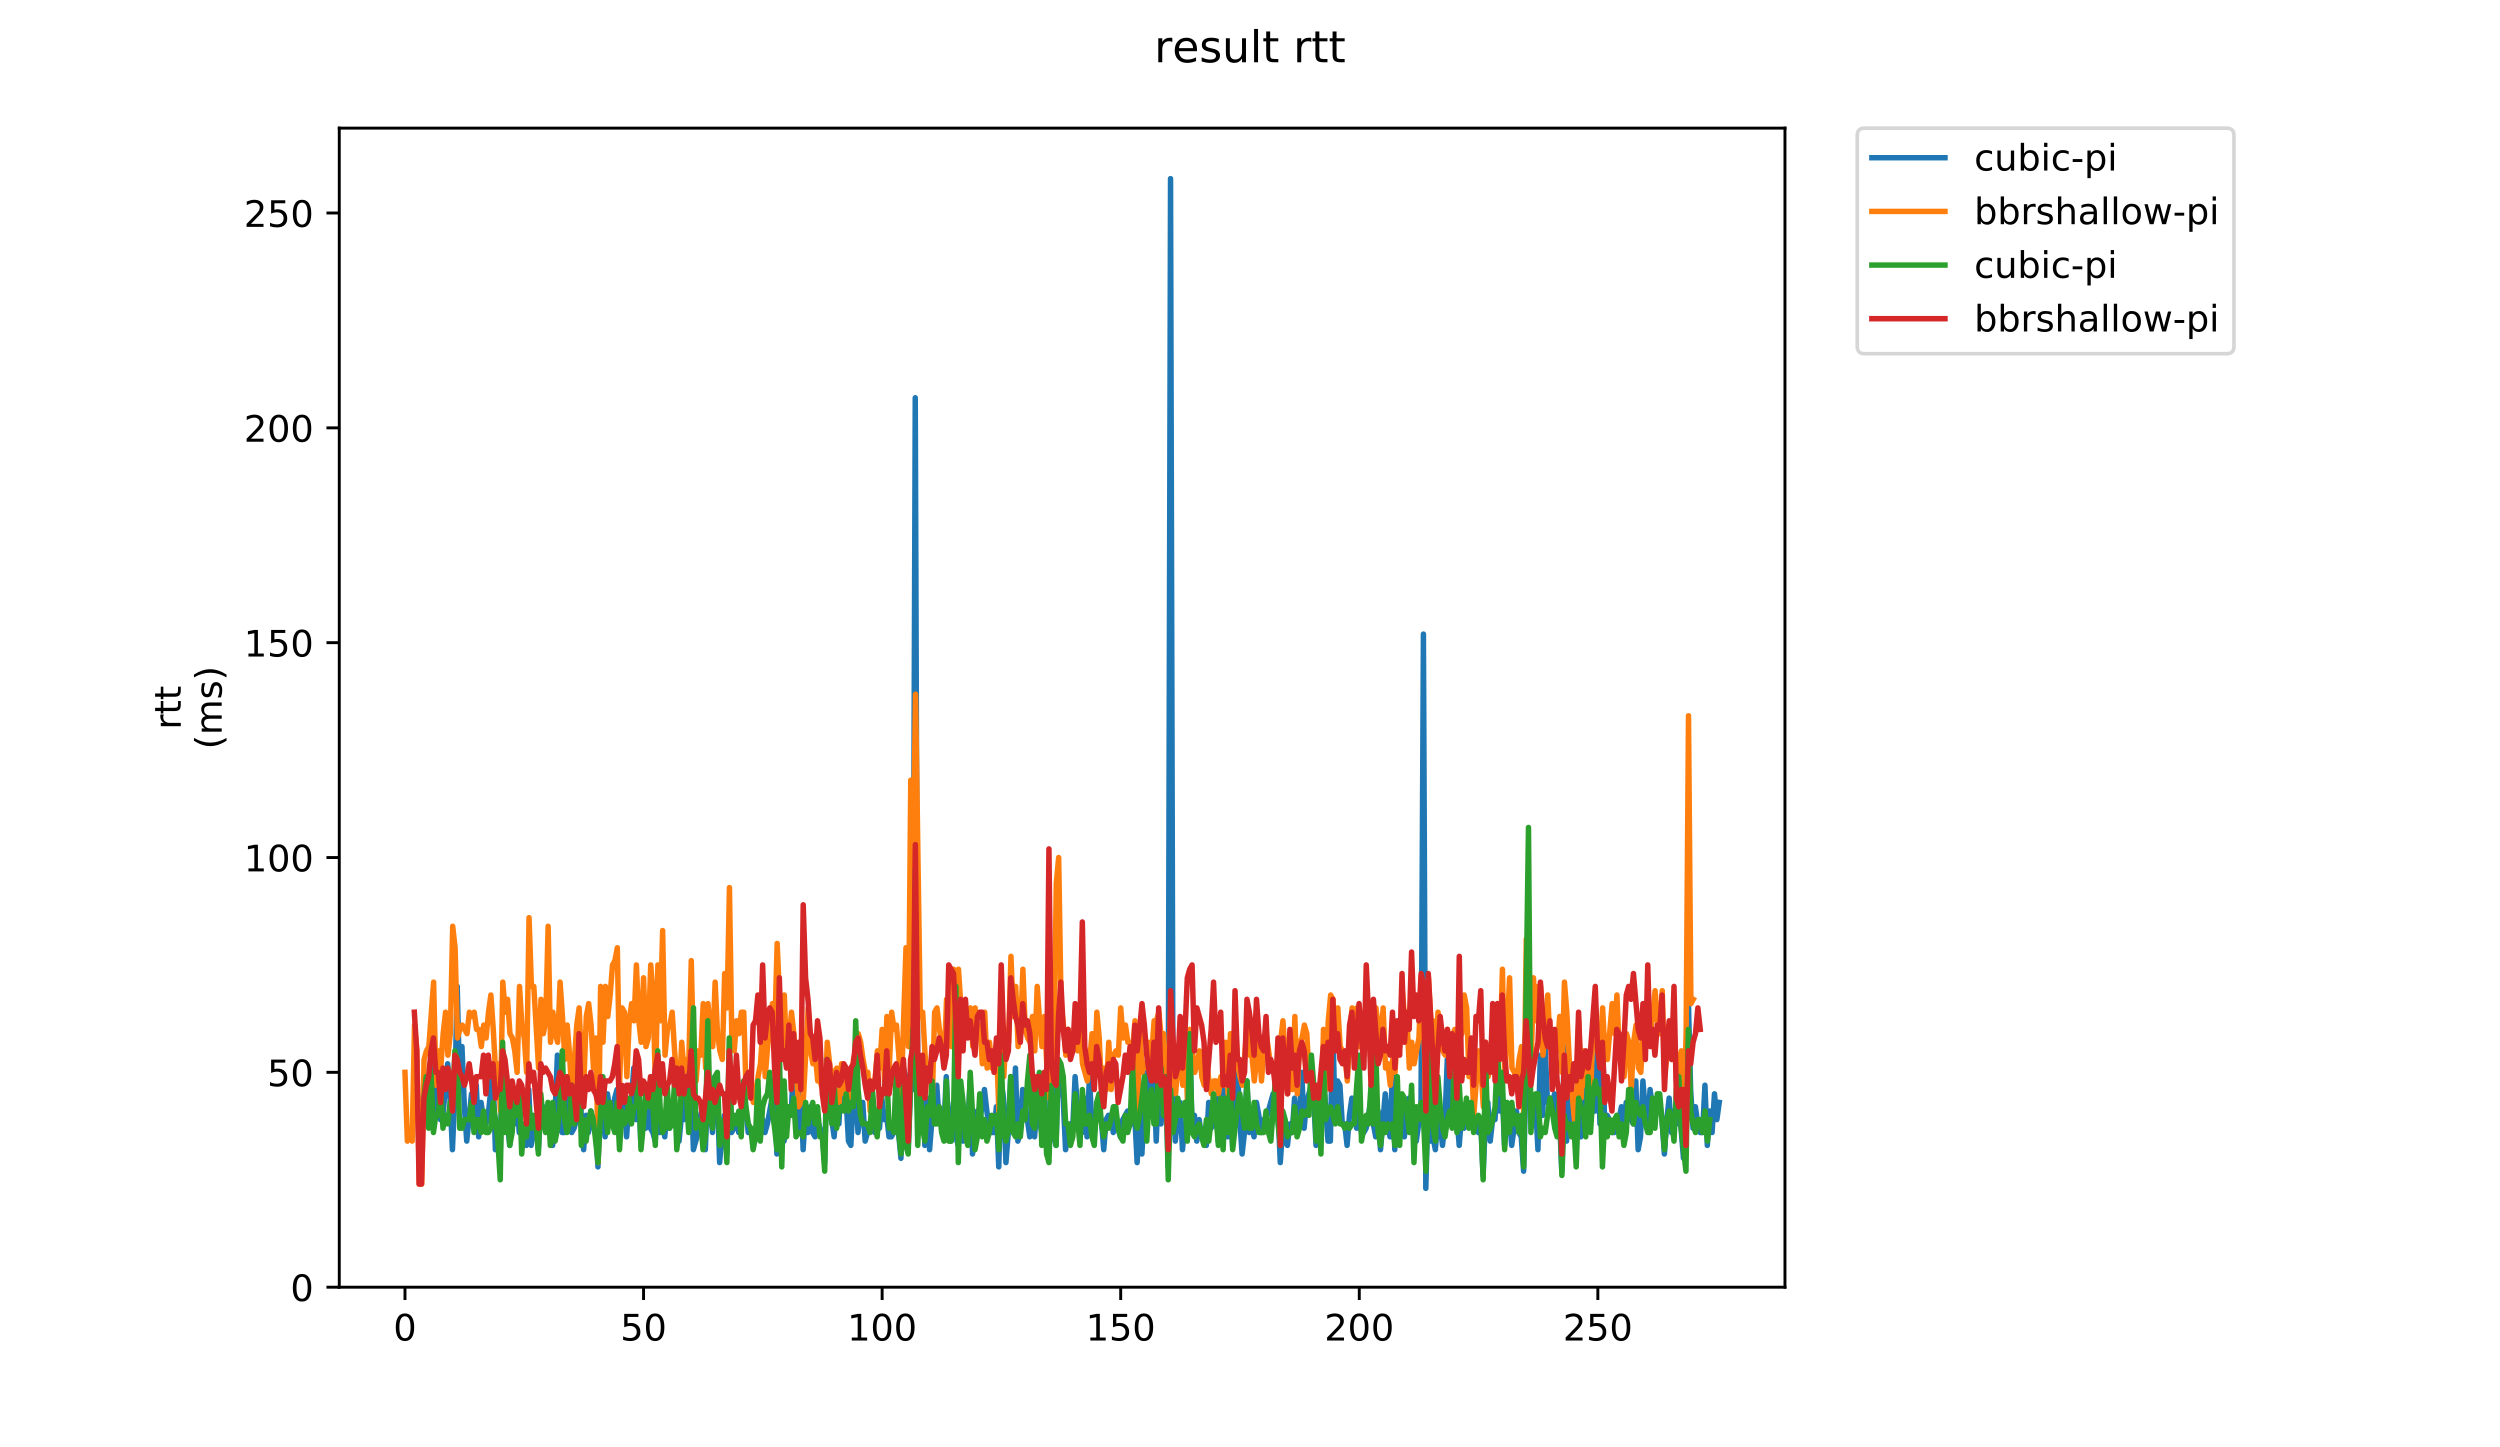 <?xml version="1.0" encoding="utf-8" standalone="no"?>
<!DOCTYPE svg PUBLIC "-//W3C//DTD SVG 1.1//EN"
  "http://www.w3.org/Graphics/SVG/1.1/DTD/svg11.dtd">
<!-- Created with matplotlib (https://matplotlib.org/) -->
<svg height="396pt" version="1.1" viewBox="0 0 684 396" width="684pt" xmlns="http://www.w3.org/2000/svg" xmlns:xlink="http://www.w3.org/1999/xlink">
 <defs>
  <style type="text/css">
*{stroke-linecap:butt;stroke-linejoin:round;}
  </style>
 </defs>
 <g id="figure_1">
  <g id="patch_1">
   <path d="M 0 396 
L 684 396 
L 684 0 
L 0 0 
z
" style="fill:#ffffff;"/>
  </g>
  <g id="axes_1">
   <g id="patch_2">
    <path d="M 92.824 352.174 
L 488.365 352.174 
L 488.365 35.062 
L 92.824 35.062 
z
" style="fill:#ffffff;"/>
   </g>
   <g id="matplotlib.axis_1">
    <g id="xtick_1">
     <g id="line2d_1">
      <defs>
       <path d="M 0 0 
L 0 3.5 
" id="ma1bd643542" style="stroke:#000000;stroke-width:0.8;"/>
      </defs>
      <g>
       <use style="stroke:#000000;stroke-width:0.8;" x="110.803" xlink:href="#ma1bd643542" y="352.174"/>
      </g>
     </g>
     <g id="text_1">
      <!-- 0 -->
      <defs>
       <path d="M 31.781 66.406 
Q 24.172 66.406 20.328 58.906 
Q 16.5 51.422 16.5 36.375 
Q 16.5 21.391 20.328 13.891 
Q 24.172 6.391 31.781 6.391 
Q 39.453 6.391 43.281 13.891 
Q 47.125 21.391 47.125 36.375 
Q 47.125 51.422 43.281 58.906 
Q 39.453 66.406 31.781 66.406 
z
M 31.781 74.219 
Q 44.047 74.219 50.516 64.516 
Q 56.984 54.828 56.984 36.375 
Q 56.984 17.969 50.516 8.266 
Q 44.047 -1.422 31.781 -1.422 
Q 19.531 -1.422 13.062 8.266 
Q 6.594 17.969 6.594 36.375 
Q 6.594 54.828 13.062 64.516 
Q 19.531 74.219 31.781 74.219 
z
" id="DejaVuSans-48"/>
      </defs>
      <g transform="translate(107.622 366.773)scale(0.1 -0.1)">
       <use xlink:href="#DejaVuSans-48"/>
      </g>
     </g>
    </g>
    <g id="xtick_2">
     <g id="line2d_2">
      <g>
       <use style="stroke:#000000;stroke-width:0.8;" x="176.077" xlink:href="#ma1bd643542" y="352.174"/>
      </g>
     </g>
     <g id="text_2">
      <!-- 50 -->
      <defs>
       <path d="M 10.797 72.906 
L 49.516 72.906 
L 49.516 64.594 
L 19.828 64.594 
L 19.828 46.734 
Q 21.969 47.469 24.109 47.828 
Q 26.266 48.188 28.422 48.188 
Q 40.625 48.188 47.75 41.5 
Q 54.891 34.812 54.891 23.391 
Q 54.891 11.625 47.562 5.094 
Q 40.234 -1.422 26.906 -1.422 
Q 22.312 -1.422 17.547 -0.641 
Q 12.797 0.141 7.719 1.703 
L 7.719 11.625 
Q 12.109 9.234 16.797 8.062 
Q 21.484 6.891 26.703 6.891 
Q 35.156 6.891 40.078 11.328 
Q 45.016 15.766 45.016 23.391 
Q 45.016 31 40.078 35.438 
Q 35.156 39.891 26.703 39.891 
Q 22.75 39.891 18.812 39.016 
Q 14.891 38.141 10.797 36.281 
z
" id="DejaVuSans-53"/>
      </defs>
      <g transform="translate(169.714 366.773)scale(0.1 -0.1)">
       <use xlink:href="#DejaVuSans-53"/>
       <use x="63.623" xlink:href="#DejaVuSans-48"/>
      </g>
     </g>
    </g>
    <g id="xtick_3">
     <g id="line2d_3">
      <g>
       <use style="stroke:#000000;stroke-width:0.8;" x="241.35" xlink:href="#ma1bd643542" y="352.174"/>
      </g>
     </g>
     <g id="text_3">
      <!-- 100 -->
      <defs>
       <path d="M 12.406 8.297 
L 28.516 8.297 
L 28.516 63.922 
L 10.984 60.406 
L 10.984 69.391 
L 28.422 72.906 
L 38.281 72.906 
L 38.281 8.297 
L 54.391 8.297 
L 54.391 0 
L 12.406 0 
z
" id="DejaVuSans-49"/>
      </defs>
      <g transform="translate(231.807 366.773)scale(0.1 -0.1)">
       <use xlink:href="#DejaVuSans-49"/>
       <use x="63.623" xlink:href="#DejaVuSans-48"/>
       <use x="127.246" xlink:href="#DejaVuSans-48"/>
      </g>
     </g>
    </g>
    <g id="xtick_4">
     <g id="line2d_4">
      <g>
       <use style="stroke:#000000;stroke-width:0.8;" x="306.624" xlink:href="#ma1bd643542" y="352.174"/>
      </g>
     </g>
     <g id="text_4">
      <!-- 150 -->
      <g transform="translate(297.08 366.773)scale(0.1 -0.1)">
       <use xlink:href="#DejaVuSans-49"/>
       <use x="63.623" xlink:href="#DejaVuSans-53"/>
       <use x="127.246" xlink:href="#DejaVuSans-48"/>
      </g>
     </g>
    </g>
    <g id="xtick_5">
     <g id="line2d_5">
      <g>
       <use style="stroke:#000000;stroke-width:0.8;" x="371.897" xlink:href="#ma1bd643542" y="352.174"/>
      </g>
     </g>
     <g id="text_5">
      <!-- 200 -->
      <defs>
       <path d="M 19.188 8.297 
L 53.609 8.297 
L 53.609 0 
L 7.328 0 
L 7.328 8.297 
Q 12.938 14.109 22.625 23.891 
Q 32.328 33.688 34.812 36.531 
Q 39.547 41.844 41.422 45.531 
Q 43.312 49.219 43.312 52.781 
Q 43.312 58.594 39.234 62.25 
Q 35.156 65.922 28.609 65.922 
Q 23.969 65.922 18.812 64.312 
Q 13.672 62.703 7.812 59.422 
L 7.812 69.391 
Q 13.766 71.781 18.938 73 
Q 24.125 74.219 28.422 74.219 
Q 39.75 74.219 46.484 68.547 
Q 53.219 62.891 53.219 53.422 
Q 53.219 48.922 51.531 44.891 
Q 49.859 40.875 45.406 35.406 
Q 44.188 33.984 37.641 27.219 
Q 31.109 20.453 19.188 8.297 
z
" id="DejaVuSans-50"/>
      </defs>
      <g transform="translate(362.354 366.773)scale(0.1 -0.1)">
       <use xlink:href="#DejaVuSans-50"/>
       <use x="63.623" xlink:href="#DejaVuSans-48"/>
       <use x="127.246" xlink:href="#DejaVuSans-48"/>
      </g>
     </g>
    </g>
    <g id="xtick_6">
     <g id="line2d_6">
      <g>
       <use style="stroke:#000000;stroke-width:0.8;" x="437.171" xlink:href="#ma1bd643542" y="352.174"/>
      </g>
     </g>
     <g id="text_6">
      <!-- 250 -->
      <g transform="translate(427.627 366.773)scale(0.1 -0.1)">
       <use xlink:href="#DejaVuSans-50"/>
       <use x="63.623" xlink:href="#DejaVuSans-53"/>
       <use x="127.246" xlink:href="#DejaVuSans-48"/>
      </g>
     </g>
    </g>
   </g>
   <g id="matplotlib.axis_2">
    <g id="ytick_1">
     <g id="line2d_7">
      <defs>
       <path d="M 0 0 
L -3.5 0 
" id="m87e00cf7a8" style="stroke:#000000;stroke-width:0.8;"/>
      </defs>
      <g>
       <use style="stroke:#000000;stroke-width:0.8;" x="92.824" xlink:href="#m87e00cf7a8" y="352.174"/>
      </g>
     </g>
     <g id="text_7">
      <!-- 0 -->
      <g transform="translate(79.461 355.973)scale(0.1 -0.1)">
       <use xlink:href="#DejaVuSans-48"/>
      </g>
     </g>
    </g>
    <g id="ytick_2">
     <g id="line2d_8">
      <g>
       <use style="stroke:#000000;stroke-width:0.8;" x="92.824" xlink:href="#m87e00cf7a8" y="293.395"/>
      </g>
     </g>
     <g id="text_8">
      <!-- 50 -->
      <g transform="translate(73.099 297.195)scale(0.1 -0.1)">
       <use xlink:href="#DejaVuSans-53"/>
       <use x="63.623" xlink:href="#DejaVuSans-48"/>
      </g>
     </g>
    </g>
    <g id="ytick_3">
     <g id="line2d_9">
      <g>
       <use style="stroke:#000000;stroke-width:0.8;" x="92.824" xlink:href="#m87e00cf7a8" y="234.617"/>
      </g>
     </g>
     <g id="text_9">
      <!-- 100 -->
      <g transform="translate(66.736 238.416)scale(0.1 -0.1)">
       <use xlink:href="#DejaVuSans-49"/>
       <use x="63.623" xlink:href="#DejaVuSans-48"/>
       <use x="127.246" xlink:href="#DejaVuSans-48"/>
      </g>
     </g>
    </g>
    <g id="ytick_4">
     <g id="line2d_10">
      <g>
       <use style="stroke:#000000;stroke-width:0.8;" x="92.824" xlink:href="#m87e00cf7a8" y="175.838"/>
      </g>
     </g>
     <g id="text_10">
      <!-- 150 -->
      <g transform="translate(66.736 179.637)scale(0.1 -0.1)">
       <use xlink:href="#DejaVuSans-49"/>
       <use x="63.623" xlink:href="#DejaVuSans-53"/>
       <use x="127.246" xlink:href="#DejaVuSans-48"/>
      </g>
     </g>
    </g>
    <g id="ytick_5">
     <g id="line2d_11">
      <g>
       <use style="stroke:#000000;stroke-width:0.8;" x="92.824" xlink:href="#m87e00cf7a8" y="117.059"/>
      </g>
     </g>
     <g id="text_11">
      <!-- 200 -->
      <g transform="translate(66.736 120.858)scale(0.1 -0.1)">
       <use xlink:href="#DejaVuSans-50"/>
       <use x="63.623" xlink:href="#DejaVuSans-48"/>
       <use x="127.246" xlink:href="#DejaVuSans-48"/>
      </g>
     </g>
    </g>
    <g id="ytick_6">
     <g id="line2d_12">
      <g>
       <use style="stroke:#000000;stroke-width:0.8;" x="92.824" xlink:href="#m87e00cf7a8" y="58.28"/>
      </g>
     </g>
     <g id="text_12">
      <!-- 250 -->
      <g transform="translate(66.736 62.079)scale(0.1 -0.1)">
       <use xlink:href="#DejaVuSans-50"/>
       <use x="63.623" xlink:href="#DejaVuSans-53"/>
       <use x="127.246" xlink:href="#DejaVuSans-48"/>
      </g>
     </g>
    </g>
    <g id="text_13">
     <!-- rtt -->
     <defs>
      <path d="M 41.109 46.297 
Q 39.594 47.172 37.812 47.578 
Q 36.031 48 33.891 48 
Q 26.266 48 22.188 43.047 
Q 18.109 38.094 18.109 28.812 
L 18.109 0 
L 9.078 0 
L 9.078 54.688 
L 18.109 54.688 
L 18.109 46.188 
Q 20.953 51.172 25.484 53.578 
Q 30.031 56 36.531 56 
Q 37.453 56 38.578 55.875 
Q 39.703 55.766 41.062 55.516 
z
" id="DejaVuSans-114"/>
      <path d="M 18.312 70.219 
L 18.312 54.688 
L 36.812 54.688 
L 36.812 47.703 
L 18.312 47.703 
L 18.312 18.016 
Q 18.312 11.328 20.141 9.422 
Q 21.969 7.516 27.594 7.516 
L 36.812 7.516 
L 36.812 0 
L 27.594 0 
Q 17.188 0 13.234 3.875 
Q 9.281 7.766 9.281 18.016 
L 9.281 47.703 
L 2.688 47.703 
L 2.688 54.688 
L 9.281 54.688 
L 9.281 70.219 
z
" id="DejaVuSans-116"/>
     </defs>
     <g transform="translate(49.459 199.594)rotate(-90)scale(0.1 -0.1)">
      <use xlink:href="#DejaVuSans-114"/>
      <use x="41.113" xlink:href="#DejaVuSans-116"/>
      <use x="80.322" xlink:href="#DejaVuSans-116"/>
     </g>
     <!-- (ms) -->
     <defs>
      <path d="M 31 75.875 
Q 24.469 64.656 21.281 53.656 
Q 18.109 42.672 18.109 31.391 
Q 18.109 20.125 21.312 9.062 
Q 24.516 -2 31 -13.188 
L 23.188 -13.188 
Q 15.875 -1.703 12.234 9.375 
Q 8.594 20.453 8.594 31.391 
Q 8.594 42.281 12.203 53.312 
Q 15.828 64.359 23.188 75.875 
z
" id="DejaVuSans-40"/>
      <path d="M 52 44.188 
Q 55.375 50.25 60.062 53.125 
Q 64.75 56 71.094 56 
Q 79.641 56 84.281 50.016 
Q 88.922 44.047 88.922 33.016 
L 88.922 0 
L 79.891 0 
L 79.891 32.719 
Q 79.891 40.578 77.094 44.375 
Q 74.312 48.188 68.609 48.188 
Q 61.625 48.188 57.562 43.547 
Q 53.516 38.922 53.516 30.906 
L 53.516 0 
L 44.484 0 
L 44.484 32.719 
Q 44.484 40.625 41.703 44.406 
Q 38.922 48.188 33.109 48.188 
Q 26.219 48.188 22.156 43.531 
Q 18.109 38.875 18.109 30.906 
L 18.109 0 
L 9.078 0 
L 9.078 54.688 
L 18.109 54.688 
L 18.109 46.188 
Q 21.188 51.219 25.484 53.609 
Q 29.781 56 35.688 56 
Q 41.656 56 45.828 52.969 
Q 50 49.953 52 44.188 
z
" id="DejaVuSans-109"/>
      <path d="M 44.281 53.078 
L 44.281 44.578 
Q 40.484 46.531 36.375 47.5 
Q 32.281 48.484 27.875 48.484 
Q 21.188 48.484 17.844 46.438 
Q 14.5 44.391 14.5 40.281 
Q 14.5 37.156 16.891 35.375 
Q 19.281 33.594 26.516 31.984 
L 29.594 31.297 
Q 39.156 29.25 43.188 25.516 
Q 47.219 21.781 47.219 15.094 
Q 47.219 7.469 41.188 3.016 
Q 35.156 -1.422 24.609 -1.422 
Q 20.219 -1.422 15.453 -0.562 
Q 10.688 0.297 5.422 2 
L 5.422 11.281 
Q 10.406 8.688 15.234 7.391 
Q 20.062 6.109 24.812 6.109 
Q 31.156 6.109 34.562 8.281 
Q 37.984 10.453 37.984 14.406 
Q 37.984 18.062 35.516 20.016 
Q 33.062 21.969 24.703 23.781 
L 21.578 24.516 
Q 13.234 26.266 9.516 29.906 
Q 5.812 33.547 5.812 39.891 
Q 5.812 47.609 11.281 51.797 
Q 16.75 56 26.812 56 
Q 31.781 56 36.172 55.266 
Q 40.578 54.547 44.281 53.078 
z
" id="DejaVuSans-115"/>
      <path d="M 8.016 75.875 
L 15.828 75.875 
Q 23.141 64.359 26.781 53.312 
Q 30.422 42.281 30.422 31.391 
Q 30.422 20.453 26.781 9.375 
Q 23.141 -1.703 15.828 -13.188 
L 8.016 -13.188 
Q 14.5 -2 17.703 9.062 
Q 20.906 20.125 20.906 31.391 
Q 20.906 42.672 17.703 53.656 
Q 14.5 64.656 8.016 75.875 
z
" id="DejaVuSans-41"/>
     </defs>
     <g transform="translate(60.657 204.995)rotate(-90)scale(0.1 -0.1)">
      <use xlink:href="#DejaVuSans-40"/>
      <use x="39.014" xlink:href="#DejaVuSans-109"/>
      <use x="136.426" xlink:href="#DejaVuSans-115"/>
      <use x="188.525" xlink:href="#DejaVuSans-41"/>
     </g>
    </g>
   </g>
   <g id="line2d_13">
    <path clip-path="url(#pa4eb1ff99b)" d="M 118.561 291.044 
L 119.214 305.151 
L 119.867 296.922 
L 120.52 306.327 
L 121.172 305.151 
L 122.478 291.044 
L 123.131 300.449 
L 123.783 314.556 
L 124.436 299.273 
L 125.089 269.884 
L 125.742 295.747 
L 126.394 286.342 
L 127.047 302.8 
L 127.7 312.205 
L 129.005 299.273 
L 129.658 308.678 
L 130.311 296.922 
L 130.963 311.029 
L 131.616 301.624 
L 132.269 306.327 
L 132.922 307.502 
L 133.574 305.151 
L 134.88 292.22 
L 135.533 314.556 
L 136.185 308.678 
L 136.838 316.907 
L 137.491 287.517 
L 138.144 303.976 
L 138.796 306.327 
L 139.449 313.38 
L 140.102 303.976 
L 140.755 307.502 
L 141.407 299.273 
L 142.06 309.853 
L 142.713 308.678 
L 143.365 309.853 
L 144.018 313.38 
L 144.671 298.098 
L 145.324 313.38 
L 145.976 306.327 
L 146.629 308.678 
L 147.282 314.556 
L 147.935 303.976 
L 148.587 302.8 
L 149.24 303.976 
L 149.893 306.327 
L 150.546 306.327 
L 151.198 313.38 
L 151.851 305.151 
L 152.504 288.693 
L 153.156 308.678 
L 153.809 309.853 
L 154.462 309.853 
L 155.115 299.273 
L 155.767 303.976 
L 156.42 309.853 
L 157.073 308.678 
L 157.726 306.327 
L 158.378 278.113 
L 159.031 306.327 
L 159.684 314.556 
L 160.337 305.151 
L 160.989 309.853 
L 161.642 303.976 
L 162.295 308.678 
L 162.948 308.678 
L 163.6 319.258 
L 164.253 300.449 
L 164.906 305.151 
L 165.558 311.029 
L 166.211 299.273 
L 166.864 303.976 
L 167.517 306.327 
L 168.169 300.449 
L 168.822 298.098 
L 169.475 309.853 
L 170.128 305.151 
L 170.78 301.624 
L 171.433 311.029 
L 172.086 301.624 
L 172.739 301.624 
L 173.391 292.22 
L 174.044 306.327 
L 174.697 296.922 
L 175.35 313.38 
L 176.002 305.151 
L 176.655 308.678 
L 177.308 296.922 
L 177.96 308.678 
L 178.613 309.853 
L 179.266 312.205 
L 179.919 301.624 
L 180.571 309.853 
L 181.224 306.327 
L 181.877 311.029 
L 182.53 302.8 
L 183.182 308.678 
L 183.835 303.976 
L 184.488 305.151 
L 185.793 312.205 
L 186.446 305.151 
L 187.099 306.327 
L 187.751 293.395 
L 188.404 294.571 
L 189.057 294.571 
L 189.71 314.556 
L 191.015 309.853 
L 191.668 305.151 
L 192.321 302.8 
L 192.973 314.556 
L 193.626 298.098 
L 194.279 300.449 
L 194.932 309.853 
L 195.584 294.571 
L 196.237 298.098 
L 196.89 318.082 
L 197.543 309.853 
L 198.195 305.151 
L 198.848 315.731 
L 199.501 295.747 
L 200.153 309.853 
L 200.806 308.678 
L 201.459 305.151 
L 202.112 309.853 
L 202.764 305.151 
L 203.417 298.098 
L 204.723 309.853 
L 205.375 308.678 
L 206.028 309.853 
L 206.681 308.678 
L 207.334 311.029 
L 207.986 305.151 
L 208.639 306.327 
L 209.292 309.853 
L 209.945 307.502 
L 211.903 296.922 
L 212.555 315.731 
L 213.208 306.327 
L 213.861 307.502 
L 214.514 312.205 
L 215.819 302.8 
L 216.472 305.151 
L 217.125 289.869 
L 217.777 306.327 
L 218.43 308.678 
L 219.083 298.098 
L 219.736 314.556 
L 220.388 303.976 
L 221.041 309.853 
L 221.694 302.8 
L 222.346 309.853 
L 222.999 311.029 
L 223.652 306.327 
L 224.305 308.678 
L 224.957 309.853 
L 225.61 318.082 
L 226.263 291.044 
L 226.916 302.8 
L 227.568 306.327 
L 228.221 311.029 
L 228.874 301.624 
L 229.527 307.502 
L 230.179 294.571 
L 230.832 302.8 
L 231.485 300.449 
L 232.138 312.205 
L 232.79 313.38 
L 233.443 300.449 
L 234.096 298.098 
L 234.748 309.853 
L 235.401 303.976 
L 236.054 301.624 
L 236.707 312.205 
L 238.665 305.151 
L 239.318 309.853 
L 239.97 305.151 
L 240.623 308.678 
L 241.276 300.449 
L 241.929 306.327 
L 242.581 305.151 
L 243.234 311.029 
L 243.887 311.029 
L 244.54 309.853 
L 245.192 299.273 
L 245.845 309.853 
L 246.498 316.907 
L 247.15 292.22 
L 247.803 294.571 
L 248.456 314.556 
L 249.109 296.922 
L 249.761 298.098 
L 250.414 108.83 
L 251.067 293.395 
L 251.72 309.853 
L 252.372 289.869 
L 253.025 313.38 
L 253.678 300.449 
L 254.331 314.556 
L 254.983 306.327 
L 255.636 303.976 
L 256.289 296.922 
L 256.942 306.327 
L 257.594 306.327 
L 258.247 308.678 
L 258.9 294.571 
L 259.552 309.853 
L 260.205 312.205 
L 260.858 301.624 
L 261.511 311.029 
L 262.163 313.38 
L 262.816 298.098 
L 263.469 312.205 
L 264.122 307.502 
L 264.774 308.678 
L 265.427 295.747 
L 266.08 315.731 
L 266.733 308.678 
L 267.385 303.976 
L 268.038 306.327 
L 268.691 302.8 
L 269.343 298.098 
L 269.996 303.976 
L 270.649 308.678 
L 271.302 309.853 
L 271.954 309.853 
L 272.607 302.8 
L 273.26 319.258 
L 273.913 295.747 
L 274.565 300.449 
L 275.218 318.082 
L 275.871 309.853 
L 276.524 294.571 
L 277.176 307.502 
L 277.829 292.22 
L 278.482 312.205 
L 279.135 309.853 
L 279.787 298.098 
L 280.44 306.327 
L 281.093 306.327 
L 281.745 311.029 
L 282.398 295.747 
L 283.051 311.029 
L 283.704 302.8 
L 285.009 309.853 
L 285.662 305.151 
L 286.315 309.853 
L 286.967 311.029 
L 287.62 291.044 
L 288.273 311.029 
L 288.926 313.38 
L 289.578 289.869 
L 290.231 296.922 
L 290.884 300.449 
L 291.537 314.556 
L 292.842 307.502 
L 293.495 308.678 
L 294.147 294.571 
L 294.8 302.8 
L 295.453 305.151 
L 296.106 309.853 
L 296.758 300.449 
L 297.411 311.029 
L 298.064 294.571 
L 298.717 307.502 
L 299.369 309.853 
L 300.022 303.976 
L 300.675 306.327 
L 301.328 306.327 
L 301.98 314.556 
L 302.633 306.327 
L 303.286 305.151 
L 303.938 305.151 
L 304.591 309.853 
L 305.244 305.151 
L 305.897 308.678 
L 306.549 311.029 
L 307.202 306.327 
L 308.508 303.976 
L 309.16 303.976 
L 309.813 307.502 
L 310.466 305.151 
L 311.119 318.082 
L 311.771 305.151 
L 312.424 315.731 
L 313.077 302.8 
L 313.73 293.395 
L 314.382 295.747 
L 315.035 302.8 
L 315.688 293.395 
L 316.34 312.205 
L 316.993 295.747 
L 317.646 307.502 
L 318.299 298.098 
L 318.951 294.571 
L 319.604 319.258 
L 320.257 48.876 
L 320.91 296.922 
L 321.562 312.205 
L 322.215 305.151 
L 322.868 301.624 
L 323.521 314.556 
L 324.173 307.502 
L 324.826 311.029 
L 325.479 285.166 
L 326.132 307.502 
L 326.784 305.151 
L 327.437 312.205 
L 328.09 306.327 
L 328.742 311.029 
L 329.395 309.853 
L 330.048 313.38 
L 330.701 301.624 
L 331.353 308.678 
L 332.006 307.502 
L 332.659 300.449 
L 333.312 312.205 
L 333.964 295.747 
L 334.617 306.327 
L 335.27 295.747 
L 335.923 311.029 
L 336.575 300.449 
L 337.228 313.38 
L 337.881 298.098 
L 338.533 291.044 
L 339.186 306.327 
L 339.839 315.731 
L 340.492 309.853 
L 341.144 295.747 
L 341.797 309.853 
L 342.45 307.502 
L 343.103 311.029 
L 343.755 301.624 
L 344.408 305.151 
L 345.061 309.853 
L 345.714 306.327 
L 346.366 306.327 
L 348.325 299.273 
L 348.977 303.976 
L 349.63 302.8 
L 350.283 318.082 
L 350.935 308.678 
L 351.588 312.205 
L 352.241 313.38 
L 352.894 307.502 
L 353.546 309.853 
L 354.199 300.449 
L 354.852 308.678 
L 355.505 307.502 
L 356.157 293.395 
L 356.81 308.678 
L 357.463 301.624 
L 358.768 296.922 
L 359.421 300.449 
L 360.074 313.38 
L 360.727 307.502 
L 361.379 295.747 
L 362.032 293.395 
L 363.337 312.205 
L 363.99 312.205 
L 364.643 280.464 
L 365.296 306.327 
L 365.948 295.747 
L 366.601 296.922 
L 367.254 307.502 
L 367.907 307.502 
L 368.559 313.38 
L 369.212 305.151 
L 369.865 300.449 
L 370.518 305.151 
L 371.17 308.678 
L 371.823 302.8 
L 372.476 309.853 
L 373.129 309.853 
L 373.781 308.678 
L 374.434 305.151 
L 375.087 300.449 
L 375.739 307.502 
L 376.392 311.029 
L 377.045 303.976 
L 377.698 314.556 
L 379.003 299.273 
L 379.656 307.502 
L 380.309 311.029 
L 380.961 293.395 
L 381.614 314.556 
L 382.267 299.273 
L 382.92 302.8 
L 383.572 302.8 
L 384.225 311.029 
L 384.878 303.976 
L 385.53 300.449 
L 386.183 305.151 
L 386.836 306.327 
L 387.489 312.205 
L 388.141 307.502 
L 388.794 301.624 
L 389.447 173.487 
L 390.1 325.136 
L 390.752 300.449 
L 391.405 312.205 
L 392.058 311.029 
L 392.711 314.556 
L 393.363 306.327 
L 394.016 307.502 
L 394.669 313.38 
L 395.322 307.502 
L 395.974 289.869 
L 396.627 302.8 
L 397.28 303.976 
L 397.932 299.273 
L 398.585 305.151 
L 399.238 313.38 
L 399.891 305.151 
L 400.543 308.678 
L 401.196 301.624 
L 401.849 306.327 
L 402.502 302.8 
L 403.154 308.678 
L 403.807 306.327 
L 404.46 309.853 
L 405.113 306.327 
L 405.765 321.609 
L 406.418 306.327 
L 407.071 301.624 
L 407.724 312.205 
L 408.376 306.327 
L 409.029 306.327 
L 409.682 296.922 
L 410.334 303.976 
L 410.987 298.098 
L 411.64 313.38 
L 412.293 303.976 
L 412.945 305.151 
L 413.598 313.38 
L 414.904 303.976 
L 415.556 309.853 
L 416.209 311.029 
L 416.862 320.434 
L 417.515 294.571 
L 418.167 299.273 
L 418.82 299.273 
L 419.473 306.327 
L 420.125 301.624 
L 420.778 314.556 
L 421.431 288.693 
L 422.084 305.151 
L 422.736 286.342 
L 423.389 301.624 
L 424.042 300.449 
L 424.695 301.624 
L 425.347 299.273 
L 426 308.678 
L 426.653 305.151 
L 427.306 320.434 
L 427.958 286.342 
L 428.611 312.205 
L 429.264 299.273 
L 429.917 307.502 
L 430.569 308.678 
L 431.222 312.205 
L 431.875 307.502 
L 432.527 311.029 
L 433.18 296.922 
L 433.833 305.151 
L 434.486 307.502 
L 435.138 305.151 
L 435.791 303.976 
L 436.444 303.976 
L 437.097 283.991 
L 437.749 307.502 
L 438.402 281.64 
L 439.055 308.678 
L 439.708 305.151 
L 440.36 306.327 
L 441.013 309.853 
L 441.666 309.853 
L 442.319 306.327 
L 442.971 306.327 
L 443.624 302.8 
L 444.277 307.502 
L 444.929 301.624 
L 446.235 306.327 
L 446.888 307.502 
L 447.54 295.747 
L 448.193 314.556 
L 448.846 311.029 
L 449.499 295.747 
L 450.151 303.976 
L 450.804 308.678 
L 451.457 298.098 
L 452.11 302.8 
L 452.762 302.8 
L 453.415 303.976 
L 454.068 301.624 
L 454.72 306.327 
L 455.373 315.731 
L 456.026 306.327 
L 456.679 300.449 
L 457.331 309.853 
L 457.984 303.976 
L 458.637 307.502 
L 459.29 303.976 
L 459.942 308.678 
L 460.595 316.907 
L 461.248 315.731 
L 461.901 272.235 
L 462.553 298.098 
L 463.206 308.678 
L 463.859 302.8 
L 464.512 307.502 
L 465.164 309.853 
L 465.817 309.853 
L 466.47 296.922 
L 467.122 313.38 
L 467.775 303.976 
L 468.428 309.853 
L 469.081 299.273 
L 469.733 306.327 
L 470.386 301.624 
L 470.386 301.624 
" style="fill:none;stroke:#1f77b4;stroke-linecap:square;stroke-width:1.5;"/>
   </g>
   <g id="line2d_14">
    <path clip-path="url(#pa4eb1ff99b)" d="M 110.803 293.395 
L 111.456 312.205 
L 112.109 311.029 
L 112.761 312.205 
L 113.414 280.464 
L 114.067 287.517 
L 114.719 323.96 
L 115.372 323.96 
L 116.025 289.869 
L 116.678 287.517 
L 117.33 286.342 
L 118.636 268.708 
L 119.289 296.922 
L 119.941 287.517 
L 120.594 292.22 
L 121.247 282.815 
L 121.9 276.937 
L 122.552 288.693 
L 123.205 282.815 
L 123.858 253.426 
L 124.511 259.304 
L 125.163 283.991 
L 125.816 281.64 
L 126.469 280.464 
L 127.774 282.815 
L 128.427 276.937 
L 129.08 278.113 
L 129.732 276.937 
L 130.385 281.64 
L 131.038 281.64 
L 131.691 286.342 
L 132.343 280.464 
L 132.996 283.991 
L 133.649 276.937 
L 134.302 272.235 
L 134.954 281.64 
L 135.607 293.395 
L 136.26 291.044 
L 136.912 303.976 
L 137.565 268.708 
L 138.218 276.937 
L 138.871 273.411 
L 139.523 282.815 
L 140.176 283.991 
L 140.829 287.517 
L 141.482 293.395 
L 142.134 269.884 
L 142.787 280.464 
L 143.44 283.991 
L 144.093 293.395 
L 144.745 251.075 
L 145.398 269.884 
L 146.051 269.884 
L 147.356 292.22 
L 148.009 273.411 
L 148.662 282.815 
L 149.314 279.288 
L 149.967 253.426 
L 150.62 285.166 
L 151.273 276.937 
L 151.925 282.815 
L 152.578 285.166 
L 153.231 268.708 
L 153.884 278.113 
L 154.536 289.869 
L 155.189 280.464 
L 155.842 288.693 
L 156.495 300.449 
L 157.8 280.464 
L 158.453 275.762 
L 159.106 291.044 
L 159.758 295.747 
L 160.411 278.113 
L 161.064 274.586 
L 161.716 280.464 
L 162.369 292.22 
L 163.022 283.991 
L 163.675 318.082 
L 164.327 269.884 
L 164.98 285.166 
L 165.633 269.884 
L 166.286 278.113 
L 166.938 272.235 
L 167.591 264.006 
L 168.244 262.83 
L 168.897 259.304 
L 169.549 295.747 
L 170.202 275.762 
L 170.855 276.937 
L 171.508 294.571 
L 172.16 279.288 
L 172.813 274.586 
L 173.466 279.288 
L 174.118 264.006 
L 174.771 279.288 
L 175.424 285.166 
L 176.077 267.533 
L 176.729 286.342 
L 177.382 283.991 
L 178.035 264.006 
L 178.688 272.235 
L 179.34 298.098 
L 179.993 264.006 
L 180.646 279.288 
L 181.299 254.601 
L 181.951 288.693 
L 182.604 281.64 
L 183.257 280.464 
L 183.909 276.937 
L 184.562 287.517 
L 185.215 295.747 
L 185.868 299.273 
L 186.52 285.166 
L 187.173 293.395 
L 187.826 289.869 
L 188.479 289.869 
L 189.131 262.83 
L 189.784 291.044 
L 190.437 295.747 
L 191.09 287.517 
L 191.742 288.693 
L 192.395 274.586 
L 193.048 292.22 
L 193.701 274.586 
L 194.353 282.815 
L 195.006 286.342 
L 195.659 268.708 
L 196.311 282.815 
L 196.964 287.517 
L 197.617 289.869 
L 198.27 266.357 
L 198.922 275.762 
L 199.575 242.846 
L 200.228 283.991 
L 200.881 287.517 
L 201.533 279.288 
L 202.186 282.815 
L 202.839 276.937 
L 203.492 276.937 
L 204.144 299.273 
L 204.797 298.098 
L 205.45 293.395 
L 206.103 301.624 
L 206.755 301.624 
L 207.408 294.571 
L 208.061 291.044 
L 208.713 281.64 
L 209.366 294.571 
L 210.019 286.342 
L 211.324 274.586 
L 211.977 281.64 
L 212.63 258.128 
L 213.935 287.517 
L 214.588 272.235 
L 215.241 289.869 
L 215.894 285.166 
L 216.546 276.937 
L 217.199 282.815 
L 218.504 302.8 
L 219.81 300.449 
L 221.115 275.762 
L 221.768 287.517 
L 222.421 291.044 
L 223.074 288.693 
L 223.726 295.747 
L 224.379 295.747 
L 225.032 298.098 
L 225.685 302.8 
L 226.337 285.166 
L 226.99 291.044 
L 227.643 295.747 
L 228.296 293.395 
L 228.948 292.22 
L 229.601 301.624 
L 230.254 291.044 
L 230.906 299.273 
L 231.559 296.922 
L 232.212 295.747 
L 232.865 300.449 
L 233.517 289.869 
L 234.17 287.517 
L 234.823 282.815 
L 235.476 285.166 
L 236.128 289.869 
L 236.781 293.395 
L 237.434 293.395 
L 238.087 303.976 
L 238.739 295.747 
L 239.392 295.747 
L 240.045 287.517 
L 240.698 292.22 
L 241.35 281.64 
L 242.003 295.747 
L 242.656 278.113 
L 243.308 292.22 
L 243.961 276.937 
L 244.614 281.64 
L 245.267 280.464 
L 245.919 288.693 
L 246.572 299.273 
L 247.878 259.304 
L 248.53 286.342 
L 249.183 213.456 
L 249.836 236.968 
L 250.489 189.945 
L 251.794 278.113 
L 252.447 276.937 
L 253.099 288.693 
L 253.752 294.571 
L 254.405 291.044 
L 255.058 301.624 
L 255.71 276.937 
L 256.363 275.762 
L 257.016 281.64 
L 257.669 285.166 
L 258.321 291.044 
L 258.974 273.411 
L 259.627 283.991 
L 260.28 286.342 
L 260.932 265.182 
L 261.585 279.288 
L 262.238 265.182 
L 263.543 285.166 
L 264.196 276.937 
L 264.849 278.113 
L 265.501 275.762 
L 266.154 286.342 
L 266.807 275.762 
L 267.46 282.815 
L 268.112 280.464 
L 268.765 291.044 
L 269.418 276.937 
L 270.071 292.22 
L 270.723 285.166 
L 271.376 292.22 
L 272.029 291.044 
L 272.682 287.517 
L 273.334 305.151 
L 273.987 274.586 
L 274.64 294.571 
L 275.293 281.64 
L 275.945 285.166 
L 276.598 261.655 
L 277.251 278.113 
L 277.903 269.884 
L 278.556 286.342 
L 279.209 282.815 
L 279.862 265.182 
L 280.514 281.64 
L 281.167 283.991 
L 281.82 285.166 
L 282.473 278.113 
L 283.125 287.517 
L 283.778 269.884 
L 284.431 279.288 
L 285.084 286.342 
L 285.736 278.113 
L 286.389 291.044 
L 287.042 300.449 
L 287.695 273.411 
L 288.347 289.869 
L 289 241.67 
L 289.653 234.617 
L 290.305 274.586 
L 290.958 280.464 
L 291.611 288.693 
L 292.264 281.64 
L 292.916 288.693 
L 294.222 286.342 
L 294.875 287.517 
L 295.527 281.64 
L 296.18 291.044 
L 297.486 295.747 
L 298.138 289.869 
L 298.791 282.815 
L 299.444 294.571 
L 300.096 276.937 
L 300.749 283.991 
L 301.402 299.273 
L 302.055 292.22 
L 302.707 298.098 
L 303.36 285.166 
L 304.013 298.098 
L 304.666 288.693 
L 305.318 287.517 
L 305.971 288.693 
L 306.624 275.762 
L 307.277 283.991 
L 307.929 280.464 
L 308.582 285.166 
L 309.235 285.166 
L 309.888 287.517 
L 310.54 279.288 
L 311.193 306.327 
L 311.846 280.464 
L 312.498 293.395 
L 313.151 291.044 
L 313.804 291.044 
L 314.457 285.166 
L 315.109 288.693 
L 315.762 279.288 
L 316.415 279.288 
L 317.068 276.937 
L 317.72 283.991 
L 318.373 282.815 
L 319.026 299.273 
L 319.679 295.747 
L 320.331 275.762 
L 320.984 294.571 
L 321.637 299.273 
L 322.29 291.044 
L 322.942 289.869 
L 323.595 296.922 
L 324.248 285.166 
L 324.9 301.624 
L 325.553 281.64 
L 326.859 293.395 
L 327.511 291.044 
L 328.164 287.517 
L 328.817 294.571 
L 329.47 296.922 
L 330.122 291.044 
L 330.775 295.747 
L 331.428 299.273 
L 332.081 295.747 
L 332.733 295.747 
L 333.386 299.273 
L 334.039 294.571 
L 334.691 296.922 
L 335.344 285.166 
L 335.997 299.273 
L 336.65 282.815 
L 337.302 291.044 
L 337.955 279.288 
L 338.608 291.044 
L 339.261 294.571 
L 339.913 296.922 
L 341.219 280.464 
L 341.872 288.693 
L 342.524 288.693 
L 343.177 295.747 
L 344.483 283.991 
L 345.135 295.747 
L 345.788 287.517 
L 346.441 282.815 
L 347.746 292.22 
L 348.399 292.22 
L 349.052 295.747 
L 349.704 293.395 
L 350.357 285.166 
L 351.01 279.288 
L 352.315 299.273 
L 352.968 292.22 
L 353.621 298.098 
L 354.274 278.113 
L 354.926 299.273 
L 355.579 285.166 
L 356.232 283.991 
L 356.885 280.464 
L 357.537 282.815 
L 358.19 294.571 
L 358.843 296.922 
L 359.495 296.922 
L 360.148 299.273 
L 360.801 298.098 
L 361.454 308.678 
L 362.106 281.64 
L 362.759 298.098 
L 363.412 279.288 
L 364.065 272.235 
L 364.717 273.411 
L 365.37 286.342 
L 366.023 275.762 
L 366.676 286.342 
L 367.981 288.693 
L 368.634 295.747 
L 369.286 282.815 
L 369.939 275.762 
L 370.592 283.991 
L 371.245 275.762 
L 371.897 286.342 
L 372.55 286.342 
L 373.203 288.693 
L 373.856 276.937 
L 374.508 278.113 
L 375.161 287.517 
L 376.467 275.762 
L 377.119 281.64 
L 377.772 285.166 
L 378.425 275.762 
L 379.078 292.22 
L 379.73 291.044 
L 380.383 296.922 
L 381.036 289.869 
L 381.688 293.395 
L 382.341 281.64 
L 382.994 286.342 
L 383.647 271.059 
L 384.299 278.113 
L 384.952 279.288 
L 385.605 292.22 
L 386.258 285.166 
L 386.91 291.044 
L 388.216 283.991 
L 388.869 267.533 
L 389.521 276.937 
L 390.174 309.853 
L 390.827 267.533 
L 391.48 279.288 
L 392.132 279.288 
L 392.785 293.395 
L 393.438 276.937 
L 394.09 280.464 
L 394.743 287.517 
L 395.396 288.693 
L 396.049 281.64 
L 396.701 286.342 
L 398.007 281.64 
L 398.66 291.044 
L 399.312 283.991 
L 399.965 282.815 
L 400.618 272.235 
L 401.271 275.762 
L 401.923 294.571 
L 402.576 288.693 
L 403.229 305.151 
L 404.534 287.517 
L 405.187 292.22 
L 405.84 302.8 
L 406.492 285.166 
L 407.145 294.571 
L 407.798 291.044 
L 408.451 283.991 
L 409.103 287.517 
L 409.756 274.586 
L 410.409 288.693 
L 411.062 265.182 
L 411.714 295.747 
L 413.02 267.533 
L 413.673 292.22 
L 414.325 293.395 
L 414.978 295.747 
L 415.631 289.869 
L 416.283 286.342 
L 416.936 306.327 
L 417.589 256.952 
L 418.894 292.22 
L 419.547 267.533 
L 420.2 279.288 
L 420.853 269.884 
L 421.505 269.884 
L 422.158 288.693 
L 423.464 272.235 
L 424.116 286.342 
L 425.422 286.342 
L 426.075 287.517 
L 426.727 278.113 
L 427.38 293.395 
L 428.033 268.708 
L 428.685 276.937 
L 429.338 289.869 
L 430.644 305.151 
L 431.296 311.029 
L 431.949 279.288 
L 432.602 300.449 
L 433.255 287.517 
L 433.907 296.922 
L 434.56 291.044 
L 435.213 299.273 
L 435.866 279.288 
L 436.518 283.991 
L 437.171 281.64 
L 437.824 287.517 
L 438.477 275.762 
L 439.129 288.693 
L 439.782 289.869 
L 441.087 274.586 
L 441.74 282.815 
L 442.393 272.235 
L 443.046 288.693 
L 443.698 285.166 
L 444.351 294.571 
L 445.004 282.815 
L 445.657 285.166 
L 446.309 298.098 
L 446.962 285.166 
L 447.615 280.464 
L 448.268 292.22 
L 448.92 293.395 
L 449.573 282.815 
L 450.226 286.342 
L 450.878 282.815 
L 451.531 282.815 
L 452.184 278.113 
L 452.837 271.059 
L 453.489 279.288 
L 454.142 282.815 
L 454.795 271.059 
L 455.448 294.571 
L 456.1 288.693 
L 456.753 283.991 
L 457.406 289.869 
L 458.059 282.815 
L 458.711 295.747 
L 459.364 289.869 
L 460.017 287.517 
L 460.67 306.327 
L 461.322 282.815 
L 461.975 195.823 
L 462.628 274.586 
L 463.28 273.411 
L 463.28 273.411 
" style="fill:none;stroke:#ff7f0e;stroke-linecap:square;stroke-width:1.5;"/>
   </g>
   <g id="line2d_15">
    <path clip-path="url(#pa4eb1ff99b)" d="M 115.977 300.449 
L 116.629 294.571 
L 117.282 308.678 
L 117.935 293.395 
L 118.588 309.853 
L 119.24 305.151 
L 119.893 305.151 
L 120.546 296.922 
L 121.199 308.678 
L 121.851 305.151 
L 122.504 307.502 
L 123.157 301.624 
L 123.809 302.8 
L 124.462 287.517 
L 125.115 289.869 
L 125.768 308.678 
L 126.42 308.678 
L 127.073 306.327 
L 128.379 306.327 
L 129.031 301.624 
L 129.684 309.853 
L 130.337 306.327 
L 130.99 306.327 
L 131.642 309.853 
L 132.295 303.976 
L 132.948 309.853 
L 133.601 309.853 
L 134.253 308.678 
L 134.906 301.624 
L 135.559 306.327 
L 136.211 312.205 
L 136.864 322.785 
L 137.517 285.166 
L 138.17 309.853 
L 138.822 302.8 
L 139.475 313.38 
L 140.128 309.853 
L 140.781 299.273 
L 141.433 305.151 
L 142.086 296.922 
L 142.739 315.731 
L 143.392 307.502 
L 144.044 311.029 
L 144.697 302.8 
L 145.35 308.678 
L 146.002 305.151 
L 146.655 307.502 
L 147.308 315.731 
L 147.961 299.273 
L 148.613 306.327 
L 149.266 309.853 
L 149.919 301.624 
L 150.572 313.38 
L 151.224 301.624 
L 151.877 312.205 
L 152.53 308.678 
L 153.183 302.8 
L 153.835 287.517 
L 154.488 306.327 
L 155.141 309.853 
L 155.794 307.502 
L 156.446 296.922 
L 157.099 307.502 
L 157.752 305.151 
L 158.404 288.693 
L 159.057 313.38 
L 159.71 306.327 
L 160.363 312.205 
L 161.015 306.327 
L 161.668 303.976 
L 162.321 306.327 
L 163.626 318.082 
L 164.279 305.151 
L 164.932 294.571 
L 165.585 303.976 
L 166.237 309.853 
L 166.89 301.624 
L 167.543 307.502 
L 168.196 309.853 
L 168.848 301.624 
L 169.501 314.556 
L 170.154 303.976 
L 170.806 307.502 
L 171.459 306.327 
L 172.112 300.449 
L 172.765 307.502 
L 173.417 302.8 
L 174.07 302.8 
L 174.723 294.571 
L 175.376 314.556 
L 176.028 307.502 
L 176.681 298.098 
L 177.334 302.8 
L 177.987 296.922 
L 178.639 302.8 
L 179.292 313.38 
L 179.945 287.517 
L 180.598 302.8 
L 181.25 309.853 
L 181.903 308.678 
L 182.556 296.922 
L 183.208 308.678 
L 183.861 307.502 
L 184.514 296.922 
L 185.167 314.556 
L 185.819 308.678 
L 186.472 296.922 
L 187.125 299.273 
L 187.778 299.273 
L 188.43 309.853 
L 189.736 275.762 
L 190.389 308.678 
L 191.694 306.327 
L 192.347 314.556 
L 192.999 311.029 
L 193.652 279.288 
L 194.305 306.327 
L 194.958 308.678 
L 195.61 294.571 
L 196.263 293.395 
L 196.916 313.38 
L 197.569 308.678 
L 198.221 306.327 
L 198.874 318.082 
L 199.527 283.991 
L 200.18 308.678 
L 200.832 305.151 
L 201.485 307.502 
L 202.138 303.976 
L 202.791 311.029 
L 203.443 295.747 
L 204.096 302.8 
L 204.749 307.502 
L 205.401 308.678 
L 206.054 314.556 
L 206.707 311.029 
L 207.36 295.747 
L 208.012 312.205 
L 208.665 302.8 
L 209.318 300.449 
L 209.971 299.273 
L 210.623 293.395 
L 211.276 303.976 
L 211.929 308.678 
L 212.582 314.556 
L 213.234 287.517 
L 213.887 319.258 
L 214.54 295.747 
L 215.193 311.029 
L 215.845 302.8 
L 216.498 305.151 
L 217.151 300.449 
L 217.803 311.029 
L 218.456 309.853 
L 219.109 309.853 
L 219.762 311.029 
L 220.414 301.624 
L 221.067 307.502 
L 221.72 303.976 
L 222.373 301.624 
L 223.025 307.502 
L 223.678 302.8 
L 224.331 311.029 
L 224.984 311.029 
L 225.636 320.434 
L 226.289 289.869 
L 226.942 301.624 
L 227.594 307.502 
L 228.247 296.922 
L 228.9 308.678 
L 229.553 303.976 
L 230.205 302.8 
L 230.858 303.976 
L 231.511 299.273 
L 232.164 303.976 
L 232.816 301.624 
L 233.469 302.8 
L 234.122 279.288 
L 234.775 298.098 
L 235.427 305.151 
L 236.08 307.502 
L 237.386 307.502 
L 238.038 309.853 
L 238.691 298.098 
L 239.344 306.327 
L 239.996 311.029 
L 240.649 302.8 
L 241.302 299.273 
L 241.955 298.098 
L 242.607 293.395 
L 243.26 308.678 
L 243.913 307.502 
L 244.566 309.853 
L 245.218 293.395 
L 245.871 309.853 
L 246.524 315.731 
L 247.177 295.747 
L 247.829 313.38 
L 248.482 315.731 
L 249.135 296.922 
L 249.788 281.64 
L 250.44 282.815 
L 251.093 313.38 
L 251.746 296.922 
L 252.398 308.678 
L 253.051 312.205 
L 253.704 302.8 
L 254.357 305.151 
L 255.009 295.747 
L 255.662 307.502 
L 256.315 307.502 
L 256.968 302.8 
L 257.62 309.853 
L 258.273 312.205 
L 258.926 295.747 
L 259.579 312.205 
L 260.231 312.205 
L 260.884 305.151 
L 261.537 269.884 
L 262.189 318.082 
L 262.842 295.747 
L 263.495 301.624 
L 264.148 311.029 
L 264.8 313.38 
L 265.453 293.395 
L 266.106 305.151 
L 266.759 314.556 
L 267.411 311.029 
L 268.064 299.273 
L 268.717 311.029 
L 269.37 306.327 
L 270.022 312.205 
L 270.675 309.853 
L 271.328 305.151 
L 271.981 307.502 
L 272.633 305.151 
L 273.286 314.556 
L 273.939 288.693 
L 274.591 309.853 
L 275.244 312.205 
L 275.897 308.678 
L 276.55 294.571 
L 277.202 309.853 
L 277.855 311.029 
L 278.508 307.502 
L 279.161 311.029 
L 279.813 303.976 
L 280.466 306.327 
L 281.119 295.747 
L 281.772 288.693 
L 282.424 307.502 
L 283.077 308.678 
L 283.73 298.098 
L 284.383 293.395 
L 285.035 313.38 
L 285.688 298.098 
L 286.341 315.731 
L 286.993 318.082 
L 287.646 296.922 
L 288.299 308.678 
L 288.952 313.38 
L 289.604 289.869 
L 290.257 291.044 
L 290.91 294.571 
L 291.563 307.502 
L 292.215 307.502 
L 292.868 313.38 
L 293.521 311.029 
L 294.174 299.273 
L 295.479 313.38 
L 296.132 298.098 
L 296.785 307.502 
L 297.437 307.502 
L 298.09 305.151 
L 298.743 311.029 
L 299.395 313.38 
L 300.048 301.624 
L 300.701 299.273 
L 301.354 307.502 
L 302.006 311.029 
L 302.659 307.502 
L 303.312 308.678 
L 303.965 306.327 
L 304.617 302.8 
L 305.27 302.8 
L 305.923 308.678 
L 306.576 311.029 
L 307.228 312.205 
L 307.881 305.151 
L 308.534 309.853 
L 309.186 307.502 
L 309.839 291.044 
L 310.492 306.327 
L 311.145 308.678 
L 311.797 305.151 
L 312.45 300.449 
L 313.103 294.571 
L 313.756 312.205 
L 314.408 300.449 
L 315.061 298.098 
L 315.714 307.502 
L 316.367 307.502 
L 317.019 291.044 
L 317.672 292.22 
L 318.325 305.151 
L 318.978 294.571 
L 319.63 322.785 
L 320.283 298.098 
L 320.936 309.853 
L 321.588 306.327 
L 322.241 300.449 
L 322.894 305.151 
L 323.547 305.151 
L 324.199 301.624 
L 324.852 312.205 
L 325.505 282.815 
L 326.158 309.853 
L 326.81 311.029 
L 327.463 308.678 
L 328.116 307.502 
L 328.769 311.029 
L 329.421 313.38 
L 330.074 306.327 
L 330.727 312.205 
L 331.38 306.327 
L 332.032 299.273 
L 332.685 305.151 
L 333.338 313.38 
L 333.99 300.449 
L 334.643 314.556 
L 335.296 300.449 
L 335.949 309.853 
L 336.601 295.747 
L 337.254 314.556 
L 338.56 302.8 
L 339.212 299.273 
L 340.518 308.678 
L 341.171 295.747 
L 341.823 308.678 
L 342.476 308.678 
L 343.129 301.624 
L 343.781 307.502 
L 344.434 309.853 
L 345.74 309.853 
L 346.392 303.976 
L 347.045 309.853 
L 347.698 312.205 
L 349.003 294.571 
L 349.656 307.502 
L 350.309 313.38 
L 350.962 303.976 
L 351.614 306.327 
L 352.267 311.029 
L 352.92 309.853 
L 353.573 309.853 
L 354.225 302.8 
L 354.878 311.029 
L 355.531 308.678 
L 356.183 303.976 
L 356.836 305.151 
L 357.489 303.976 
L 358.142 305.151 
L 358.794 288.693 
L 359.447 296.922 
L 360.1 312.205 
L 360.753 299.273 
L 361.405 315.731 
L 362.058 289.869 
L 362.711 306.327 
L 363.364 303.976 
L 364.016 302.8 
L 365.322 307.502 
L 365.975 302.8 
L 366.627 307.502 
L 367.28 307.502 
L 367.933 308.678 
L 368.585 307.502 
L 369.238 308.678 
L 369.891 307.502 
L 370.544 307.502 
L 371.196 296.922 
L 371.849 288.693 
L 372.502 312.205 
L 373.807 305.151 
L 374.46 307.502 
L 375.113 296.922 
L 375.766 307.502 
L 376.418 287.517 
L 377.071 309.853 
L 377.724 313.38 
L 378.376 307.502 
L 379.029 309.853 
L 379.682 307.502 
L 380.335 308.678 
L 380.987 307.502 
L 381.64 313.38 
L 382.293 294.571 
L 382.946 313.38 
L 383.598 299.273 
L 384.251 300.449 
L 384.904 303.976 
L 385.557 309.853 
L 386.209 296.922 
L 386.862 318.082 
L 387.515 302.8 
L 388.168 306.327 
L 388.82 301.624 
L 389.473 306.327 
L 390.126 320.434 
L 391.431 280.464 
L 392.084 308.678 
L 392.737 312.205 
L 393.389 294.571 
L 394.042 302.8 
L 394.695 308.678 
L 395.348 311.029 
L 396 306.327 
L 396.653 303.976 
L 397.306 308.678 
L 397.959 287.517 
L 398.611 309.853 
L 399.264 296.922 
L 399.917 308.678 
L 400.57 306.327 
L 401.222 300.449 
L 401.875 308.678 
L 402.528 301.624 
L 403.18 309.853 
L 403.833 306.327 
L 404.486 305.151 
L 405.139 306.327 
L 405.791 322.785 
L 406.444 289.869 
L 407.097 309.853 
L 407.75 308.678 
L 408.402 306.327 
L 409.055 302.8 
L 409.708 287.517 
L 410.361 299.273 
L 411.013 293.395 
L 411.666 314.556 
L 412.319 301.624 
L 412.972 309.853 
L 413.624 301.624 
L 414.277 307.502 
L 414.93 305.151 
L 415.582 309.853 
L 416.235 305.151 
L 416.888 319.258 
L 418.193 226.388 
L 418.846 309.853 
L 419.499 301.624 
L 420.152 299.273 
L 420.804 299.273 
L 421.457 311.029 
L 422.11 308.678 
L 422.763 309.853 
L 424.068 300.449 
L 424.721 303.976 
L 425.373 308.678 
L 426.026 311.029 
L 426.679 299.273 
L 427.332 321.609 
L 427.984 305.151 
L 428.637 308.678 
L 429.29 307.502 
L 429.943 311.029 
L 430.595 307.502 
L 431.248 319.258 
L 431.901 300.449 
L 432.554 302.8 
L 433.206 303.976 
L 433.859 311.029 
L 434.512 294.571 
L 435.165 309.853 
L 435.817 299.273 
L 436.47 295.747 
L 437.123 299.273 
L 437.775 298.098 
L 438.428 319.258 
L 439.081 305.151 
L 439.734 311.029 
L 440.386 306.327 
L 441.039 309.853 
L 441.692 306.327 
L 442.345 305.151 
L 442.997 311.029 
L 443.65 307.502 
L 444.303 313.38 
L 444.956 309.853 
L 445.608 298.098 
L 446.261 298.098 
L 446.914 307.502 
L 447.567 301.624 
L 448.219 303.976 
L 448.872 305.151 
L 449.525 302.8 
L 450.177 307.502 
L 450.83 309.853 
L 451.483 309.853 
L 452.136 300.449 
L 452.788 308.678 
L 453.441 299.273 
L 454.094 299.273 
L 455.399 314.556 
L 456.052 306.327 
L 456.705 303.976 
L 457.358 306.327 
L 458.01 312.205 
L 458.663 298.098 
L 459.316 294.571 
L 459.968 308.678 
L 461.274 320.434 
L 461.927 281.64 
L 462.579 303.976 
L 463.232 307.502 
L 463.885 309.853 
L 464.538 306.327 
L 465.19 306.327 
L 465.843 309.853 
L 466.496 303.976 
L 467.149 312.205 
L 467.801 306.327 
L 467.801 306.327 
" style="fill:none;stroke:#2ca02c;stroke-linecap:square;stroke-width:1.5;"/>
   </g>
   <g id="line2d_16">
    <path clip-path="url(#pa4eb1ff99b)" d="M 113.362 276.937 
L 114.015 287.517 
L 114.667 323.96 
L 115.32 323.96 
L 115.973 300.449 
L 116.625 296.922 
L 117.278 294.571 
L 117.931 287.517 
L 118.584 283.991 
L 119.236 293.395 
L 119.889 293.395 
L 120.542 301.624 
L 121.195 292.22 
L 121.847 298.098 
L 122.5 292.22 
L 123.153 294.571 
L 123.806 303.976 
L 124.458 288.693 
L 125.111 289.869 
L 125.764 293.395 
L 126.417 294.571 
L 127.069 296.922 
L 127.722 294.571 
L 128.375 291.044 
L 129.027 295.747 
L 129.68 301.624 
L 130.333 294.571 
L 131.638 294.571 
L 132.291 288.693 
L 132.944 299.273 
L 133.597 288.693 
L 134.249 294.571 
L 134.902 291.044 
L 135.555 300.449 
L 136.208 298.098 
L 136.86 298.098 
L 137.513 287.517 
L 138.166 289.869 
L 138.818 295.747 
L 139.471 302.8 
L 140.124 295.747 
L 140.777 299.273 
L 141.429 301.624 
L 142.082 295.747 
L 142.735 296.922 
L 143.388 300.449 
L 144.04 307.502 
L 144.693 291.044 
L 145.346 295.747 
L 145.999 293.395 
L 147.304 308.678 
L 147.957 291.044 
L 148.61 293.395 
L 149.262 292.22 
L 150.568 294.571 
L 151.22 298.098 
L 151.873 299.273 
L 152.526 296.922 
L 153.179 293.395 
L 153.831 294.571 
L 154.484 300.449 
L 155.137 294.571 
L 155.79 299.273 
L 156.442 296.922 
L 157.095 299.273 
L 157.748 306.327 
L 158.401 282.815 
L 159.053 300.449 
L 159.706 302.8 
L 160.359 294.571 
L 161.012 298.098 
L 161.664 293.395 
L 162.317 298.098 
L 162.97 299.273 
L 163.622 301.624 
L 164.275 294.571 
L 164.928 301.624 
L 165.581 295.747 
L 166.886 295.747 
L 167.539 294.571 
L 168.192 291.044 
L 168.844 286.342 
L 169.497 302.8 
L 170.15 296.922 
L 170.803 301.624 
L 171.455 296.922 
L 172.108 296.922 
L 172.761 299.273 
L 173.413 296.922 
L 174.066 287.517 
L 174.719 289.869 
L 175.372 299.273 
L 176.024 295.747 
L 176.677 296.922 
L 177.33 300.449 
L 177.983 294.571 
L 178.635 298.098 
L 179.288 292.22 
L 179.941 288.693 
L 180.594 296.922 
L 181.246 291.044 
L 181.899 299.273 
L 182.552 296.922 
L 183.205 295.747 
L 183.857 289.869 
L 184.51 296.922 
L 185.163 292.22 
L 185.815 299.273 
L 186.468 292.22 
L 187.121 299.273 
L 187.774 294.571 
L 188.426 296.922 
L 189.079 287.517 
L 189.732 299.273 
L 190.385 300.449 
L 191.037 300.449 
L 191.69 301.624 
L 192.343 306.327 
L 192.996 300.449 
L 193.648 293.395 
L 194.301 300.449 
L 194.954 298.098 
L 195.607 301.624 
L 196.912 296.922 
L 197.565 299.273 
L 198.217 299.273 
L 198.87 311.029 
L 199.523 287.517 
L 200.176 296.922 
L 200.828 301.624 
L 201.481 288.693 
L 202.134 299.273 
L 202.787 302.8 
L 203.439 296.922 
L 204.092 294.571 
L 204.745 293.395 
L 205.398 300.449 
L 206.05 280.464 
L 206.703 279.288 
L 207.356 272.235 
L 208.008 285.166 
L 208.661 264.006 
L 209.314 283.991 
L 209.967 278.113 
L 210.619 275.762 
L 211.272 276.937 
L 211.925 292.22 
L 212.578 301.624 
L 213.23 267.533 
L 213.883 289.869 
L 214.536 287.517 
L 215.189 292.22 
L 215.841 280.464 
L 216.494 298.098 
L 217.147 282.815 
L 217.8 295.747 
L 218.452 285.166 
L 219.105 298.098 
L 219.758 247.548 
L 220.41 267.533 
L 221.063 273.411 
L 221.716 282.815 
L 222.369 283.991 
L 223.021 289.869 
L 223.674 279.288 
L 224.327 283.991 
L 224.98 299.273 
L 225.632 303.976 
L 226.285 289.869 
L 226.938 291.044 
L 227.591 301.624 
L 228.243 296.922 
L 228.896 293.395 
L 229.549 296.922 
L 230.202 295.747 
L 230.854 291.044 
L 231.507 292.22 
L 232.16 298.098 
L 232.812 292.22 
L 233.465 291.044 
L 234.118 285.166 
L 234.771 283.991 
L 235.423 288.693 
L 236.076 292.22 
L 236.729 296.922 
L 237.382 300.449 
L 238.034 295.747 
L 238.687 298.098 
L 239.34 296.922 
L 239.993 288.693 
L 240.645 302.8 
L 241.298 298.098 
L 241.951 299.273 
L 242.604 287.517 
L 243.256 299.273 
L 243.909 294.571 
L 244.562 292.22 
L 245.214 291.044 
L 245.867 296.922 
L 246.52 294.571 
L 247.173 289.869 
L 248.478 312.205 
L 249.131 289.869 
L 249.784 286.342 
L 250.436 231.09 
L 251.089 288.693 
L 251.742 299.273 
L 252.395 288.693 
L 253.047 300.449 
L 253.7 292.22 
L 254.353 295.747 
L 255.005 286.342 
L 255.658 289.869 
L 256.311 287.517 
L 256.964 283.991 
L 257.616 286.342 
L 258.269 292.22 
L 258.922 288.693 
L 259.575 264.006 
L 260.88 266.357 
L 261.533 279.288 
L 262.186 294.571 
L 262.838 273.411 
L 263.491 287.517 
L 264.144 273.411 
L 264.797 283.991 
L 265.449 279.288 
L 266.755 288.693 
L 267.407 278.113 
L 268.06 276.937 
L 268.713 276.937 
L 269.366 285.166 
L 270.018 285.166 
L 270.671 289.869 
L 271.324 287.517 
L 271.977 293.395 
L 272.629 283.991 
L 273.282 291.044 
L 273.935 264.006 
L 274.588 283.991 
L 275.24 289.869 
L 275.893 287.517 
L 276.546 267.533 
L 277.199 273.411 
L 277.851 278.113 
L 278.504 280.464 
L 279.157 285.166 
L 279.809 274.586 
L 280.462 280.464 
L 281.115 279.288 
L 281.768 282.815 
L 282.42 293.395 
L 283.073 298.098 
L 283.726 294.571 
L 284.379 294.571 
L 285.031 299.273 
L 285.684 293.395 
L 286.337 298.098 
L 286.99 232.265 
L 287.642 289.869 
L 288.295 295.747 
L 288.948 296.922 
L 289.6 278.113 
L 290.253 268.708 
L 290.906 281.64 
L 291.559 287.517 
L 292.211 281.64 
L 292.864 289.869 
L 293.517 287.517 
L 294.17 274.586 
L 294.822 285.166 
L 295.475 279.288 
L 296.128 252.25 
L 296.781 286.342 
L 297.433 291.044 
L 298.086 293.395 
L 298.739 291.044 
L 299.392 298.098 
L 300.044 286.342 
L 300.697 289.869 
L 301.35 298.098 
L 302.002 302.8 
L 302.655 293.395 
L 303.308 291.044 
L 303.961 295.747 
L 304.613 289.869 
L 305.266 291.044 
L 305.919 301.624 
L 307.224 294.571 
L 307.877 288.693 
L 308.53 293.395 
L 309.183 286.342 
L 309.835 292.22 
L 310.488 280.464 
L 311.141 287.517 
L 311.794 281.64 
L 312.446 274.586 
L 313.099 280.464 
L 313.752 288.693 
L 314.404 293.395 
L 315.057 295.747 
L 315.71 285.166 
L 316.363 295.747 
L 317.015 275.762 
L 317.668 296.922 
L 318.321 294.571 
L 318.974 296.922 
L 319.626 314.556 
L 320.279 271.059 
L 320.932 283.991 
L 321.585 294.571 
L 322.237 292.22 
L 322.89 278.113 
L 323.543 292.22 
L 324.195 282.815 
L 324.848 267.533 
L 325.501 265.182 
L 326.154 264.006 
L 326.806 287.517 
L 327.459 275.762 
L 328.765 280.464 
L 329.417 285.166 
L 330.07 298.098 
L 331.376 281.64 
L 332.028 268.708 
L 332.681 285.166 
L 333.334 283.991 
L 333.987 276.937 
L 334.639 296.922 
L 335.292 294.571 
L 335.945 296.922 
L 336.597 288.693 
L 337.25 300.449 
L 337.903 271.059 
L 338.556 289.869 
L 339.208 289.869 
L 339.861 295.747 
L 340.514 293.395 
L 341.167 273.411 
L 341.819 276.937 
L 342.472 281.64 
L 343.125 288.693 
L 343.778 273.411 
L 344.43 282.815 
L 345.083 286.342 
L 345.736 287.517 
L 346.389 278.113 
L 347.041 293.395 
L 347.694 289.869 
L 348.347 292.22 
L 348.999 298.098 
L 349.652 283.991 
L 350.305 313.38 
L 350.958 283.991 
L 352.263 299.273 
L 352.916 281.64 
L 353.569 292.22 
L 354.221 288.693 
L 354.874 296.922 
L 355.527 287.517 
L 356.18 285.166 
L 356.832 287.517 
L 357.485 295.747 
L 358.791 293.395 
L 359.443 300.449 
L 360.096 296.922 
L 360.749 300.449 
L 362.054 286.342 
L 362.707 292.22 
L 363.36 285.166 
L 364.012 298.098 
L 364.665 273.411 
L 365.318 287.517 
L 365.971 282.815 
L 366.623 289.869 
L 367.276 291.044 
L 367.929 287.517 
L 368.582 294.571 
L 369.234 280.464 
L 369.887 276.937 
L 370.54 292.22 
L 371.845 274.586 
L 373.151 292.22 
L 373.803 264.006 
L 374.456 278.113 
L 375.109 296.922 
L 375.762 273.411 
L 377.067 291.044 
L 377.72 288.693 
L 378.373 281.64 
L 379.025 287.517 
L 379.678 286.342 
L 380.331 288.693 
L 380.984 276.937 
L 381.636 292.22 
L 382.289 279.288 
L 382.942 288.693 
L 383.594 266.357 
L 384.247 285.166 
L 384.9 276.937 
L 385.553 281.64 
L 386.205 260.479 
L 386.858 278.113 
L 387.511 272.235 
L 388.164 279.288 
L 388.816 266.357 
L 389.469 269.884 
L 390.122 303.976 
L 390.775 266.357 
L 392.733 301.624 
L 393.386 287.517 
L 394.038 278.113 
L 394.691 283.991 
L 395.344 287.517 
L 395.996 281.64 
L 396.649 294.571 
L 397.302 282.815 
L 397.955 283.991 
L 398.607 300.449 
L 399.26 261.655 
L 399.913 295.747 
L 400.566 289.869 
L 401.218 293.395 
L 401.871 293.395 
L 402.524 283.991 
L 403.177 296.922 
L 403.829 278.113 
L 404.482 279.288 
L 405.135 271.059 
L 405.787 296.922 
L 406.44 285.166 
L 407.093 292.22 
L 407.746 293.395 
L 408.398 274.586 
L 409.051 295.747 
L 409.704 274.586 
L 410.357 289.869 
L 411.009 272.235 
L 411.662 288.693 
L 412.315 295.747 
L 412.968 294.571 
L 413.62 299.273 
L 414.273 294.571 
L 414.926 294.571 
L 415.579 302.8 
L 416.231 295.747 
L 416.884 293.395 
L 417.537 279.288 
L 418.842 296.922 
L 419.495 292.22 
L 420.8 285.166 
L 421.453 268.708 
L 422.106 278.113 
L 422.759 283.991 
L 423.411 286.342 
L 424.064 279.288 
L 424.717 298.098 
L 425.37 281.64 
L 426.022 295.747 
L 426.675 299.273 
L 427.328 315.731 
L 427.981 288.693 
L 428.633 300.449 
L 429.286 294.571 
L 429.939 298.098 
L 430.591 291.044 
L 431.244 295.747 
L 431.897 276.937 
L 432.55 294.571 
L 433.855 287.517 
L 434.508 292.22 
L 435.161 287.517 
L 436.466 269.884 
L 437.119 287.517 
L 437.772 292.22 
L 438.424 285.166 
L 439.077 301.624 
L 439.73 294.571 
L 441.035 303.976 
L 442.341 281.64 
L 442.993 282.815 
L 443.646 295.747 
L 444.299 285.166 
L 444.952 272.235 
L 445.604 269.884 
L 446.257 273.411 
L 446.91 266.357 
L 448.215 281.64 
L 448.868 283.991 
L 449.521 274.586 
L 450.174 289.869 
L 450.826 264.006 
L 451.479 286.342 
L 452.132 281.64 
L 452.784 288.693 
L 453.437 280.464 
L 454.09 281.64 
L 454.743 272.235 
L 455.395 298.098 
L 456.048 285.166 
L 456.701 279.288 
L 457.354 289.869 
L 458.006 269.884 
L 458.659 300.449 
L 459.312 302.8 
L 459.965 298.098 
L 460.617 298.098 
L 461.27 313.38 
L 461.923 287.517 
L 462.576 291.044 
L 463.228 285.166 
L 463.881 282.815 
L 464.534 275.762 
L 465.186 281.64 
L 465.186 281.64 
" style="fill:none;stroke:#d62728;stroke-linecap:square;stroke-width:1.5;"/>
   </g>
   <g id="patch_3">
    <path d="M 92.824 352.174 
L 92.824 35.062 
" style="fill:none;stroke:#000000;stroke-linecap:square;stroke-linejoin:miter;stroke-width:0.8;"/>
   </g>
   <g id="patch_4">
    <path d="M 488.365 352.174 
L 488.365 35.062 
" style="fill:none;stroke:#000000;stroke-linecap:square;stroke-linejoin:miter;stroke-width:0.8;"/>
   </g>
   <g id="patch_5">
    <path d="M 92.824 352.174 
L 488.365 352.174 
" style="fill:none;stroke:#000000;stroke-linecap:square;stroke-linejoin:miter;stroke-width:0.8;"/>
   </g>
   <g id="patch_6">
    <path d="M 92.824 35.062 
L 488.365 35.062 
" style="fill:none;stroke:#000000;stroke-linecap:square;stroke-linejoin:miter;stroke-width:0.8;"/>
   </g>
   <g id="legend_1">
    <g id="patch_7">
     <path d="M 510.142 96.775 
L 609.213 96.775 
Q 611.213 96.775 611.213 94.775 
L 611.213 37.062 
Q 611.213 35.062 609.213 35.062 
L 510.142 35.062 
Q 508.142 35.062 508.142 37.062 
L 508.142 94.775 
Q 508.142 96.775 510.142 96.775 
z
" style="fill:#ffffff;opacity:0.8;stroke:#cccccc;stroke-linejoin:miter;"/>
    </g>
    <g id="line2d_17">
     <path d="M 512.142 43.161 
L 532.142 43.161 
" style="fill:none;stroke:#1f77b4;stroke-linecap:square;stroke-width:1.5;"/>
    </g>
    <g id="line2d_18"/>
    <g id="text_14">
     <!-- cubic-pi -->
     <defs>
      <path d="M 48.781 52.594 
L 48.781 44.188 
Q 44.969 46.297 41.141 47.344 
Q 37.312 48.391 33.406 48.391 
Q 24.656 48.391 19.812 42.844 
Q 14.984 37.312 14.984 27.297 
Q 14.984 17.281 19.812 11.734 
Q 24.656 6.203 33.406 6.203 
Q 37.312 6.203 41.141 7.25 
Q 44.969 8.297 48.781 10.406 
L 48.781 2.094 
Q 45.016 0.344 40.984 -0.531 
Q 36.969 -1.422 32.422 -1.422 
Q 20.062 -1.422 12.781 6.344 
Q 5.516 14.109 5.516 27.297 
Q 5.516 40.672 12.859 48.328 
Q 20.219 56 33.016 56 
Q 37.156 56 41.109 55.141 
Q 45.062 54.297 48.781 52.594 
z
" id="DejaVuSans-99"/>
      <path d="M 8.5 21.578 
L 8.5 54.688 
L 17.484 54.688 
L 17.484 21.922 
Q 17.484 14.156 20.5 10.266 
Q 23.531 6.391 29.594 6.391 
Q 36.859 6.391 41.078 11.031 
Q 45.312 15.672 45.312 23.688 
L 45.312 54.688 
L 54.297 54.688 
L 54.297 0 
L 45.312 0 
L 45.312 8.406 
Q 42.047 3.422 37.719 1 
Q 33.406 -1.422 27.688 -1.422 
Q 18.266 -1.422 13.375 4.438 
Q 8.5 10.297 8.5 21.578 
z
M 31.109 56 
z
" id="DejaVuSans-117"/>
      <path d="M 48.688 27.297 
Q 48.688 37.203 44.609 42.844 
Q 40.531 48.484 33.406 48.484 
Q 26.266 48.484 22.188 42.844 
Q 18.109 37.203 18.109 27.297 
Q 18.109 17.391 22.188 11.75 
Q 26.266 6.109 33.406 6.109 
Q 40.531 6.109 44.609 11.75 
Q 48.688 17.391 48.688 27.297 
z
M 18.109 46.391 
Q 20.953 51.266 25.266 53.625 
Q 29.594 56 35.594 56 
Q 45.562 56 51.781 48.094 
Q 58.016 40.188 58.016 27.297 
Q 58.016 14.406 51.781 6.484 
Q 45.562 -1.422 35.594 -1.422 
Q 29.594 -1.422 25.266 0.953 
Q 20.953 3.328 18.109 8.203 
L 18.109 0 
L 9.078 0 
L 9.078 75.984 
L 18.109 75.984 
z
" id="DejaVuSans-98"/>
      <path d="M 9.422 54.688 
L 18.406 54.688 
L 18.406 0 
L 9.422 0 
z
M 9.422 75.984 
L 18.406 75.984 
L 18.406 64.594 
L 9.422 64.594 
z
" id="DejaVuSans-105"/>
      <path d="M 4.891 31.391 
L 31.203 31.391 
L 31.203 23.391 
L 4.891 23.391 
z
" id="DejaVuSans-45"/>
      <path d="M 18.109 8.203 
L 18.109 -20.797 
L 9.078 -20.797 
L 9.078 54.688 
L 18.109 54.688 
L 18.109 46.391 
Q 20.953 51.266 25.266 53.625 
Q 29.594 56 35.594 56 
Q 45.562 56 51.781 48.094 
Q 58.016 40.188 58.016 27.297 
Q 58.016 14.406 51.781 6.484 
Q 45.562 -1.422 35.594 -1.422 
Q 29.594 -1.422 25.266 0.953 
Q 20.953 3.328 18.109 8.203 
z
M 48.688 27.297 
Q 48.688 37.203 44.609 42.844 
Q 40.531 48.484 33.406 48.484 
Q 26.266 48.484 22.188 42.844 
Q 18.109 37.203 18.109 27.297 
Q 18.109 17.391 22.188 11.75 
Q 26.266 6.109 33.406 6.109 
Q 40.531 6.109 44.609 11.75 
Q 48.688 17.391 48.688 27.297 
z
" id="DejaVuSans-112"/>
     </defs>
     <g transform="translate(540.142 46.661)scale(0.1 -0.1)">
      <use xlink:href="#DejaVuSans-99"/>
      <use x="54.98" xlink:href="#DejaVuSans-117"/>
      <use x="118.359" xlink:href="#DejaVuSans-98"/>
      <use x="181.836" xlink:href="#DejaVuSans-105"/>
      <use x="209.619" xlink:href="#DejaVuSans-99"/>
      <use x="264.6" xlink:href="#DejaVuSans-45"/>
      <use x="300.684" xlink:href="#DejaVuSans-112"/>
      <use x="364.16" xlink:href="#DejaVuSans-105"/>
     </g>
    </g>
    <g id="line2d_19">
     <path d="M 512.142 57.839 
L 532.142 57.839 
" style="fill:none;stroke:#ff7f0e;stroke-linecap:square;stroke-width:1.5;"/>
    </g>
    <g id="line2d_20"/>
    <g id="text_15">
     <!-- bbrshallow-pi -->
     <defs>
      <path d="M 54.891 33.016 
L 54.891 0 
L 45.906 0 
L 45.906 32.719 
Q 45.906 40.484 42.875 44.328 
Q 39.844 48.188 33.797 48.188 
Q 26.516 48.188 22.312 43.547 
Q 18.109 38.922 18.109 30.906 
L 18.109 0 
L 9.078 0 
L 9.078 75.984 
L 18.109 75.984 
L 18.109 46.188 
Q 21.344 51.125 25.703 53.562 
Q 30.078 56 35.797 56 
Q 45.219 56 50.047 50.172 
Q 54.891 44.344 54.891 33.016 
z
" id="DejaVuSans-104"/>
      <path d="M 34.281 27.484 
Q 23.391 27.484 19.188 25 
Q 14.984 22.516 14.984 16.5 
Q 14.984 11.719 18.141 8.906 
Q 21.297 6.109 26.703 6.109 
Q 34.188 6.109 38.703 11.406 
Q 43.219 16.703 43.219 25.484 
L 43.219 27.484 
z
M 52.203 31.203 
L 52.203 0 
L 43.219 0 
L 43.219 8.297 
Q 40.141 3.328 35.547 0.953 
Q 30.953 -1.422 24.312 -1.422 
Q 15.922 -1.422 10.953 3.297 
Q 6 8.016 6 15.922 
Q 6 25.141 12.172 29.828 
Q 18.359 34.516 30.609 34.516 
L 43.219 34.516 
L 43.219 35.406 
Q 43.219 41.609 39.141 45 
Q 35.062 48.391 27.688 48.391 
Q 23 48.391 18.547 47.266 
Q 14.109 46.141 10.016 43.891 
L 10.016 52.203 
Q 14.938 54.109 19.578 55.047 
Q 24.219 56 28.609 56 
Q 40.484 56 46.344 49.844 
Q 52.203 43.703 52.203 31.203 
z
" id="DejaVuSans-97"/>
      <path d="M 9.422 75.984 
L 18.406 75.984 
L 18.406 0 
L 9.422 0 
z
" id="DejaVuSans-108"/>
      <path d="M 30.609 48.391 
Q 23.391 48.391 19.188 42.75 
Q 14.984 37.109 14.984 27.297 
Q 14.984 17.484 19.156 11.844 
Q 23.344 6.203 30.609 6.203 
Q 37.797 6.203 41.984 11.859 
Q 46.188 17.531 46.188 27.297 
Q 46.188 37.016 41.984 42.703 
Q 37.797 48.391 30.609 48.391 
z
M 30.609 56 
Q 42.328 56 49.016 48.375 
Q 55.719 40.766 55.719 27.297 
Q 55.719 13.875 49.016 6.219 
Q 42.328 -1.422 30.609 -1.422 
Q 18.844 -1.422 12.172 6.219 
Q 5.516 13.875 5.516 27.297 
Q 5.516 40.766 12.172 48.375 
Q 18.844 56 30.609 56 
z
" id="DejaVuSans-111"/>
      <path d="M 4.203 54.688 
L 13.188 54.688 
L 24.422 12.016 
L 35.594 54.688 
L 46.188 54.688 
L 57.422 12.016 
L 68.609 54.688 
L 77.594 54.688 
L 63.281 0 
L 52.688 0 
L 40.922 44.828 
L 29.109 0 
L 18.5 0 
z
" id="DejaVuSans-119"/>
     </defs>
     <g transform="translate(540.142 61.339)scale(0.1 -0.1)">
      <use xlink:href="#DejaVuSans-98"/>
      <use x="63.477" xlink:href="#DejaVuSans-98"/>
      <use x="126.953" xlink:href="#DejaVuSans-114"/>
      <use x="168.066" xlink:href="#DejaVuSans-115"/>
      <use x="220.166" xlink:href="#DejaVuSans-104"/>
      <use x="283.545" xlink:href="#DejaVuSans-97"/>
      <use x="344.824" xlink:href="#DejaVuSans-108"/>
      <use x="372.607" xlink:href="#DejaVuSans-108"/>
      <use x="400.391" xlink:href="#DejaVuSans-111"/>
      <use x="461.572" xlink:href="#DejaVuSans-119"/>
      <use x="543.359" xlink:href="#DejaVuSans-45"/>
      <use x="579.443" xlink:href="#DejaVuSans-112"/>
      <use x="642.92" xlink:href="#DejaVuSans-105"/>
     </g>
    </g>
    <g id="line2d_21">
     <path d="M 512.142 72.517 
L 532.142 72.517 
" style="fill:none;stroke:#2ca02c;stroke-linecap:square;stroke-width:1.5;"/>
    </g>
    <g id="line2d_22"/>
    <g id="text_16">
     <!-- cubic-pi -->
     <g transform="translate(540.142 76.017)scale(0.1 -0.1)">
      <use xlink:href="#DejaVuSans-99"/>
      <use x="54.98" xlink:href="#DejaVuSans-117"/>
      <use x="118.359" xlink:href="#DejaVuSans-98"/>
      <use x="181.836" xlink:href="#DejaVuSans-105"/>
      <use x="209.619" xlink:href="#DejaVuSans-99"/>
      <use x="264.6" xlink:href="#DejaVuSans-45"/>
      <use x="300.684" xlink:href="#DejaVuSans-112"/>
      <use x="364.16" xlink:href="#DejaVuSans-105"/>
     </g>
    </g>
    <g id="line2d_23">
     <path d="M 512.142 87.195 
L 532.142 87.195 
" style="fill:none;stroke:#d62728;stroke-linecap:square;stroke-width:1.5;"/>
    </g>
    <g id="line2d_24"/>
    <g id="text_17">
     <!-- bbrshallow-pi -->
     <g transform="translate(540.142 90.695)scale(0.1 -0.1)">
      <use xlink:href="#DejaVuSans-98"/>
      <use x="63.477" xlink:href="#DejaVuSans-98"/>
      <use x="126.953" xlink:href="#DejaVuSans-114"/>
      <use x="168.066" xlink:href="#DejaVuSans-115"/>
      <use x="220.166" xlink:href="#DejaVuSans-104"/>
      <use x="283.545" xlink:href="#DejaVuSans-97"/>
      <use x="344.824" xlink:href="#DejaVuSans-108"/>
      <use x="372.607" xlink:href="#DejaVuSans-108"/>
      <use x="400.391" xlink:href="#DejaVuSans-111"/>
      <use x="461.572" xlink:href="#DejaVuSans-119"/>
      <use x="543.359" xlink:href="#DejaVuSans-45"/>
      <use x="579.443" xlink:href="#DejaVuSans-112"/>
      <use x="642.92" xlink:href="#DejaVuSans-105"/>
     </g>
    </g>
   </g>
  </g>
  <g id="text_18">
   <!-- result rtt -->
   <defs>
    <path d="M 56.203 29.594 
L 56.203 25.203 
L 14.891 25.203 
Q 15.484 15.922 20.484 11.062 
Q 25.484 6.203 34.422 6.203 
Q 39.594 6.203 44.453 7.469 
Q 49.312 8.734 54.109 11.281 
L 54.109 2.781 
Q 49.266 0.734 44.188 -0.344 
Q 39.109 -1.422 33.891 -1.422 
Q 20.797 -1.422 13.156 6.188 
Q 5.516 13.812 5.516 26.812 
Q 5.516 40.234 12.766 48.109 
Q 20.016 56 32.328 56 
Q 43.359 56 49.781 48.891 
Q 56.203 41.797 56.203 29.594 
z
M 47.219 32.234 
Q 47.125 39.594 43.094 43.984 
Q 39.062 48.391 32.422 48.391 
Q 24.906 48.391 20.391 44.141 
Q 15.875 39.891 15.188 32.172 
z
" id="DejaVuSans-101"/>
    <path id="DejaVuSans-32"/>
   </defs>
   <g transform="translate(315.818 17.038)scale(0.12 -0.12)">
    <use xlink:href="#DejaVuSans-114"/>
    <use x="41.082" xlink:href="#DejaVuSans-101"/>
    <use x="102.605" xlink:href="#DejaVuSans-115"/>
    <use x="154.705" xlink:href="#DejaVuSans-117"/>
    <use x="218.084" xlink:href="#DejaVuSans-108"/>
    <use x="245.867" xlink:href="#DejaVuSans-116"/>
    <use x="285.076" xlink:href="#DejaVuSans-32"/>
    <use x="316.863" xlink:href="#DejaVuSans-114"/>
    <use x="357.977" xlink:href="#DejaVuSans-116"/>
    <use x="397.186" xlink:href="#DejaVuSans-116"/>
   </g>
  </g>
 </g>
 <defs>
  <clipPath id="pa4eb1ff99b">
   <rect height="317.112" width="395.541" x="92.824" y="35.062"/>
  </clipPath>
 </defs>
</svg>
